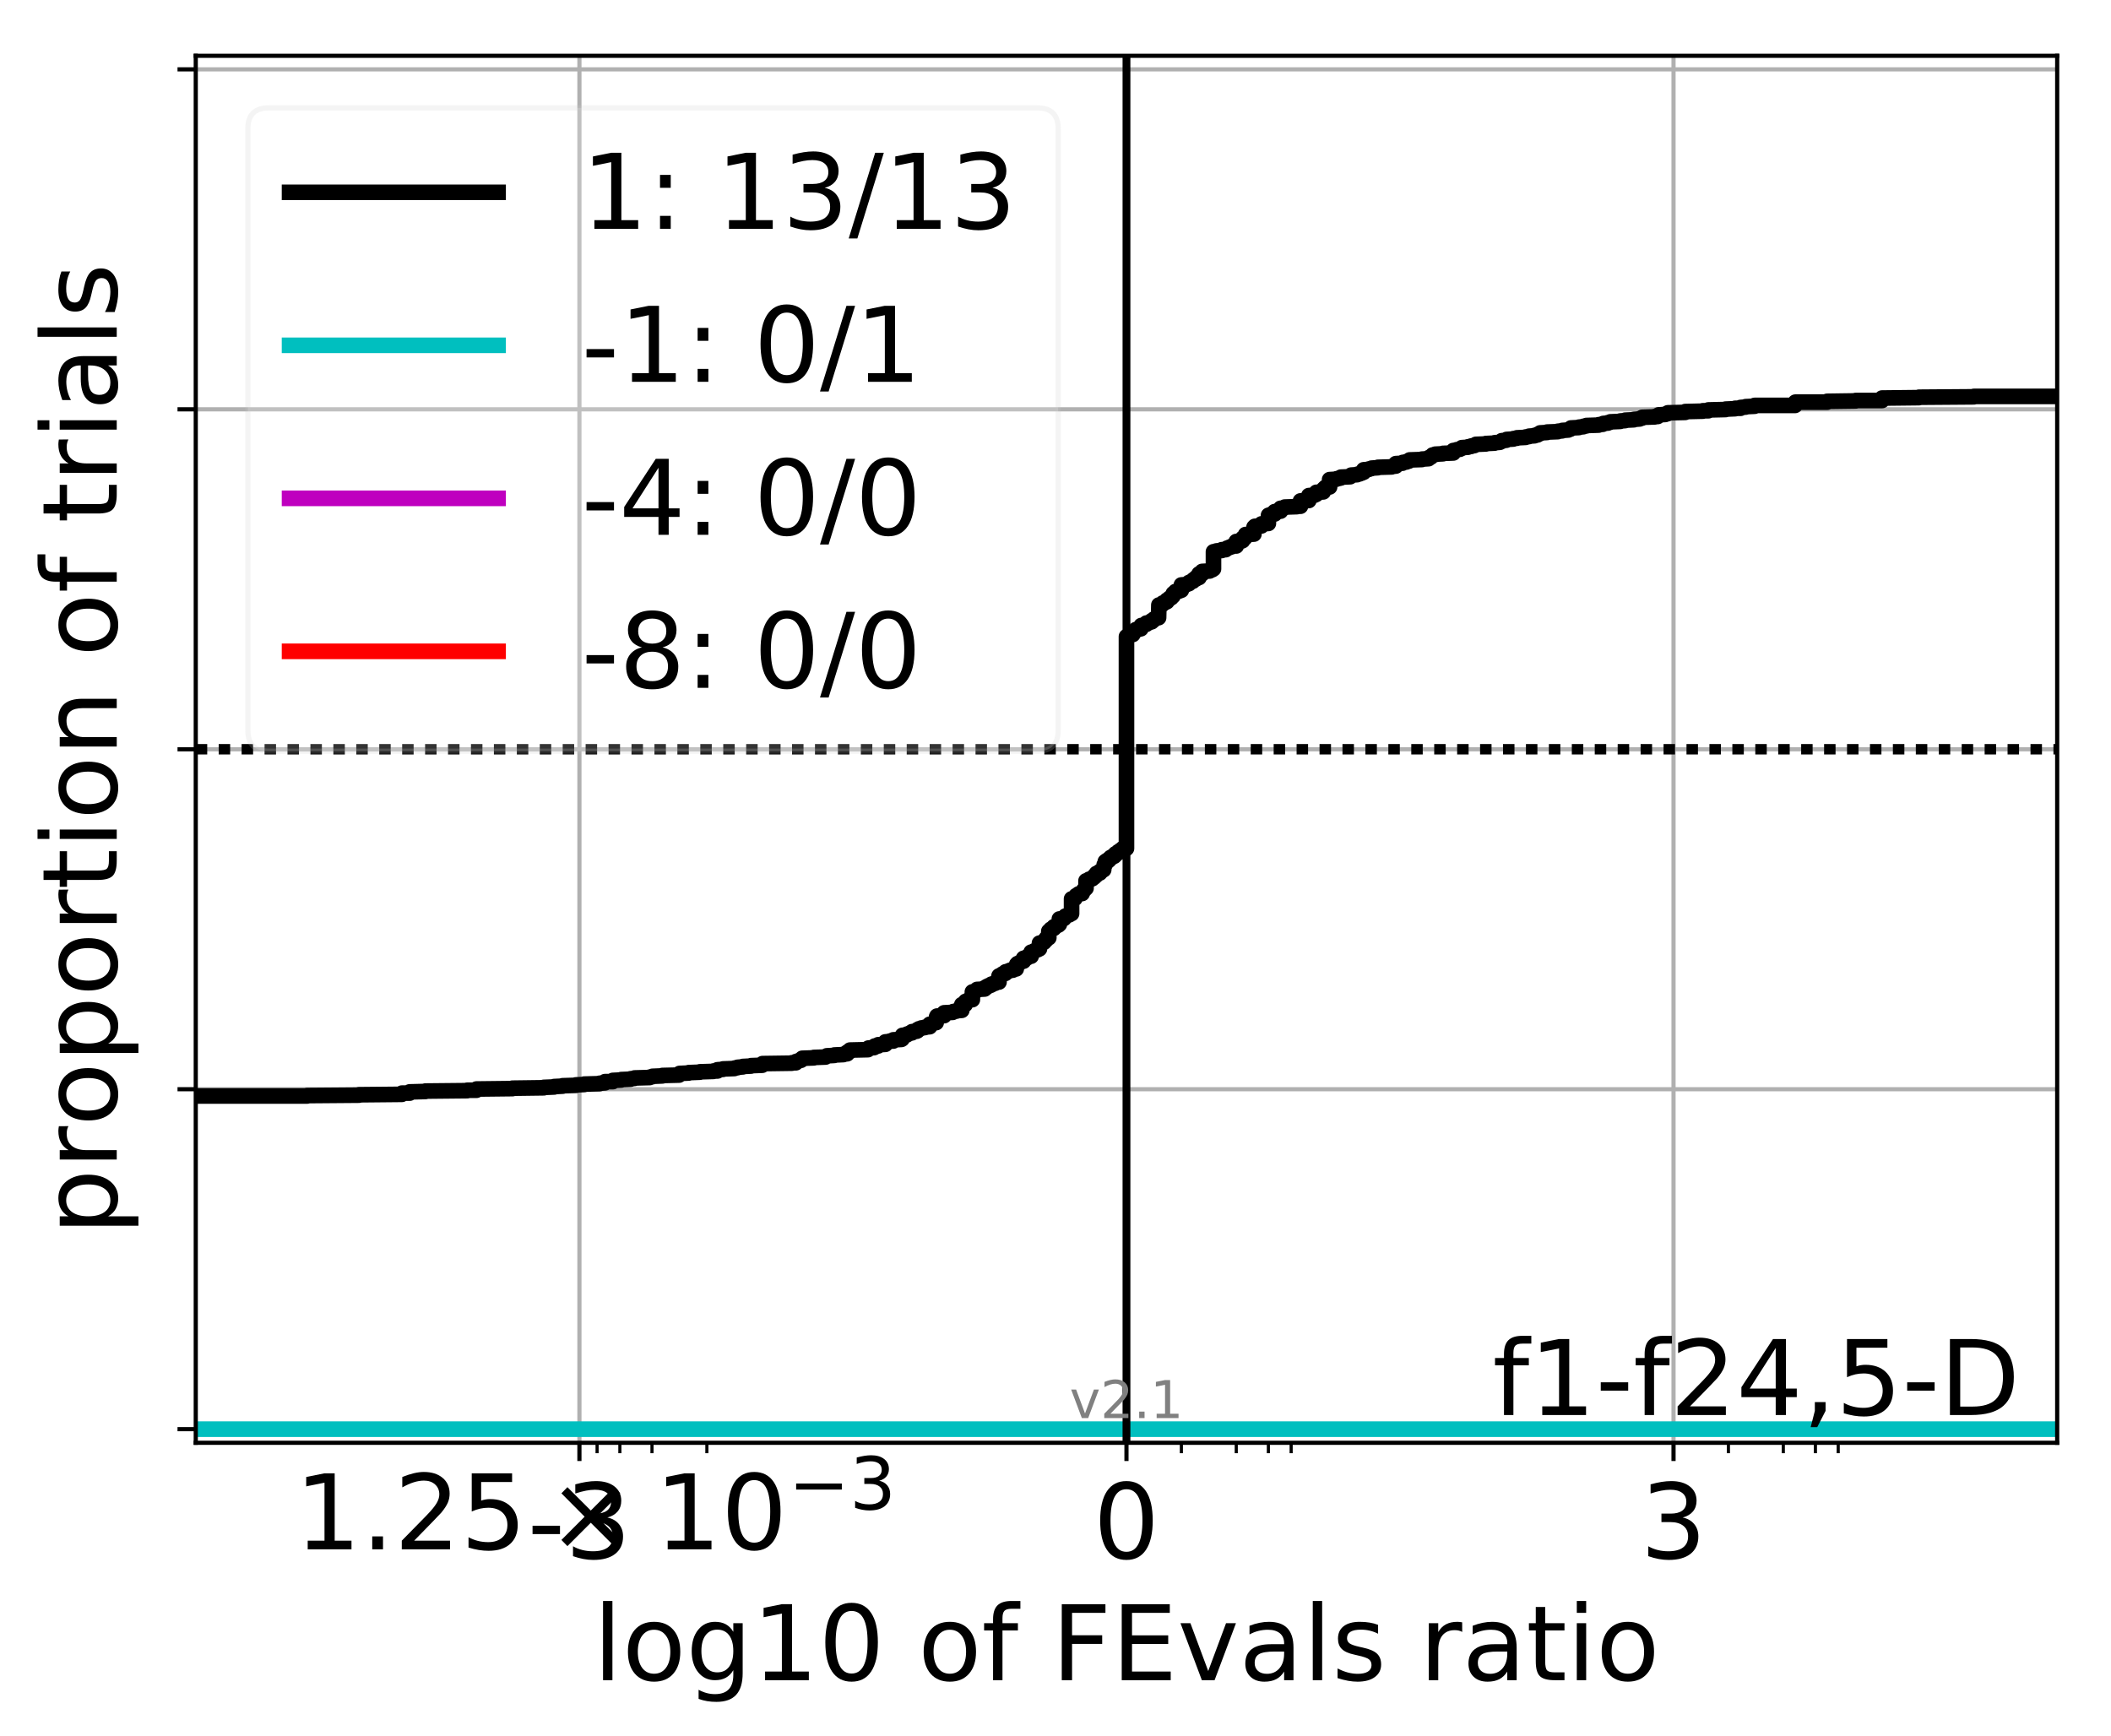 <?xml version="1.0" encoding="utf-8" standalone="no"?>
<!DOCTYPE svg PUBLIC "-//W3C//DTD SVG 1.1//EN"
  "http://www.w3.org/Graphics/SVG/1.1/DTD/svg11.dtd">
<!-- Created with matplotlib (http://matplotlib.org/) -->
<svg height="333pt" version="1.1" viewBox="0 0 405 333" width="405pt" xmlns="http://www.w3.org/2000/svg" xmlns:xlink="http://www.w3.org/1999/xlink">
 <defs>
  <style type="text/css">
*{stroke-linecap:butt;stroke-linejoin:round;}
  </style>
 </defs>
 <g id="figure_1">
  <g id="patch_1">
   <path d="M 0 333.724 
L 405.376 333.724 
L 405.376 0 
L 0 0 
z
" style="fill:#ffffff;"/>
  </g>
  <g id="axes_1">
   <g id="patch_2">
    <path d="M 37.556 276.812 
L 394.676 276.812 
L 394.676 10.7 
L 37.556 10.7 
z
" style="fill:#ffffff;"/>
   </g>
   <g id="matplotlib.axis_1">
    <g id="xtick_1">
     <g id="line2d_1">
      <path clip-path="url(#p4471054c11)" d="M 111.163 276.812 
L 111.163 10.7 
" style="fill:none;stroke:#b0b0b0;stroke-linecap:square;stroke-width:0.8;"/>
     </g>
     <g id="line2d_2">
      <defs>
       <path d="M 0 0 
L 0 3.5 
" id="mde356286a1" style="stroke:#000000;stroke-width:0.8;"/>
      </defs>
      <g>
       <use style="stroke:#000000;stroke-width:0.8;" x="111.163" xlink:href="#mde356286a1" y="276.812"/>
      </g>
     </g>
     <g id="text_1">
      <!-- -3 -->
      <defs>
       <path d="M 4.891 31.391 
L 31.203 31.391 
L 31.203 23.391 
L 4.891 23.391 
z
" id="DejaVuSans-2d"/>
       <path d="M 40.578 39.312 
Q 47.656 37.797 51.625 33 
Q 55.609 28.219 55.609 21.188 
Q 55.609 10.406 48.188 4.484 
Q 40.766 -1.422 27.094 -1.422 
Q 22.516 -1.422 17.656 -0.516 
Q 12.797 0.391 7.625 2.203 
L 7.625 11.719 
Q 11.719 9.328 16.594 8.109 
Q 21.484 6.891 26.812 6.891 
Q 36.078 6.891 40.938 10.547 
Q 45.797 14.203 45.797 21.188 
Q 45.797 27.641 41.281 31.266 
Q 36.766 34.906 28.719 34.906 
L 20.219 34.906 
L 20.219 43.016 
L 29.109 43.016 
Q 36.375 43.016 40.234 45.922 
Q 44.094 48.828 44.094 54.297 
Q 44.094 59.906 40.109 62.906 
Q 36.141 65.922 28.719 65.922 
Q 24.656 65.922 20.016 65.031 
Q 15.375 64.156 9.812 62.312 
L 9.812 71.094 
Q 15.438 72.656 20.344 73.438 
Q 25.25 74.219 29.594 74.219 
Q 40.828 74.219 47.359 69.109 
Q 53.906 64.016 53.906 55.328 
Q 53.906 49.266 50.438 45.094 
Q 46.969 40.922 40.578 39.312 
" id="DejaVuSans-33"/>
      </defs>
      <g transform="translate(101.193 299.009)scale(0.2 -0.2)">
       <use xlink:href="#DejaVuSans-2d"/>
       <use x="36.084" xlink:href="#DejaVuSans-33"/>
      </g>
     </g>
    </g>
    <g id="xtick_2">
     <g id="line2d_3">
      <path clip-path="url(#p4471054c11)" d="M 216.116 276.812 
L 216.116 10.7 
" style="fill:none;stroke:#b0b0b0;stroke-linecap:square;stroke-width:0.8;"/>
     </g>
     <g id="line2d_4">
      <g>
       <use style="stroke:#000000;stroke-width:0.8;" x="216.116" xlink:href="#mde356286a1" y="276.812"/>
      </g>
     </g>
     <g id="text_2">
      <!-- 0 -->
      <defs>
       <path d="M 31.781 66.406 
Q 24.172 66.406 20.328 58.906 
Q 16.5 51.422 16.5 36.375 
Q 16.5 21.391 20.328 13.891 
Q 24.172 6.391 31.781 6.391 
Q 39.453 6.391 43.281 13.891 
Q 47.125 21.391 47.125 36.375 
Q 47.125 51.422 43.281 58.906 
Q 39.453 66.406 31.781 66.406 
M 31.781 74.219 
Q 44.047 74.219 50.516 64.516 
Q 56.984 54.828 56.984 36.375 
Q 56.984 17.969 50.516 8.266 
Q 44.047 -1.422 31.781 -1.422 
Q 19.531 -1.422 13.062 8.266 
Q 6.594 17.969 6.594 36.375 
Q 6.594 54.828 13.062 64.516 
Q 19.531 74.219 31.781 74.219 
" id="DejaVuSans-30"/>
      </defs>
      <g transform="translate(209.754 299.009)scale(0.2 -0.2)">
       <use xlink:href="#DejaVuSans-30"/>
      </g>
     </g>
    </g>
    <g id="xtick_3">
     <g id="line2d_5">
      <path clip-path="url(#p4471054c11)" d="M 321.07 276.812 
L 321.07 10.7 
" style="fill:none;stroke:#b0b0b0;stroke-linecap:square;stroke-width:0.8;"/>
     </g>
     <g id="line2d_6">
      <g>
       <use style="stroke:#000000;stroke-width:0.8;" x="321.07" xlink:href="#mde356286a1" y="276.812"/>
      </g>
     </g>
     <g id="text_3">
      <!-- 3 -->
      <g transform="translate(314.707 299.009)scale(0.2 -0.2)">
       <use xlink:href="#DejaVuSans-33"/>
      </g>
     </g>
    </g>
    <g id="xtick_4">
     <g id="line2d_7">
      <defs>
       <path d="M 0 0 
L 0 2 
" id="m1445e7854e" style="stroke:#000000;stroke-width:0.6;"/>
      </defs>
      <g>
       <use style="stroke:#000000;stroke-width:0.6;" x="114.553" xlink:href="#m1445e7854e" y="276.812"/>
      </g>
     </g>
     <g id="text_4">
      <!-- ${1.25\times10^{-3}}$ -->
      <defs>
       <path d="M 12.406 8.297 
L 28.516 8.297 
L 28.516 63.922 
L 10.984 60.406 
L 10.984 69.391 
L 28.422 72.906 
L 38.281 72.906 
L 38.281 8.297 
L 54.391 8.297 
L 54.391 0 
L 12.406 0 
z
" id="DejaVuSans-31"/>
       <path d="M 10.688 12.406 
L 21 12.406 
L 21 0 
L 10.688 0 
z
" id="DejaVuSans-2e"/>
       <path d="M 19.188 8.297 
L 53.609 8.297 
L 53.609 0 
L 7.328 0 
L 7.328 8.297 
Q 12.938 14.109 22.625 23.891 
Q 32.328 33.688 34.812 36.531 
Q 39.547 41.844 41.422 45.531 
Q 43.312 49.219 43.312 52.781 
Q 43.312 58.594 39.234 62.25 
Q 35.156 65.922 28.609 65.922 
Q 23.969 65.922 18.812 64.312 
Q 13.672 62.703 7.812 59.422 
L 7.812 69.391 
Q 13.766 71.781 18.938 73 
Q 24.125 74.219 28.422 74.219 
Q 39.75 74.219 46.484 68.547 
Q 53.219 62.891 53.219 53.422 
Q 53.219 48.922 51.531 44.891 
Q 49.859 40.875 45.406 35.406 
Q 44.188 33.984 37.641 27.219 
Q 31.109 20.453 19.188 8.297 
" id="DejaVuSans-32"/>
       <path d="M 10.797 72.906 
L 49.516 72.906 
L 49.516 64.594 
L 19.828 64.594 
L 19.828 46.734 
Q 21.969 47.469 24.109 47.828 
Q 26.266 48.188 28.422 48.188 
Q 40.625 48.188 47.75 41.5 
Q 54.891 34.812 54.891 23.391 
Q 54.891 11.625 47.562 5.094 
Q 40.234 -1.422 26.906 -1.422 
Q 22.312 -1.422 17.547 -0.641 
Q 12.797 0.141 7.719 1.703 
L 7.719 11.625 
Q 12.109 9.234 16.797 8.062 
Q 21.484 6.891 26.703 6.891 
Q 35.156 6.891 40.078 11.328 
Q 45.016 15.766 45.016 23.391 
Q 45.016 31 40.078 35.438 
Q 35.156 39.891 26.703 39.891 
Q 22.75 39.891 18.812 39.016 
Q 14.891 38.141 10.797 36.281 
z
" id="DejaVuSans-35"/>
       <path d="M 70.125 53.719 
L 47.797 31.297 
L 70.125 8.984 
L 64.312 3.078 
L 41.891 25.484 
L 19.484 3.078 
L 13.719 8.984 
L 35.984 31.297 
L 13.719 53.719 
L 19.484 59.625 
L 41.891 37.203 
L 64.312 59.625 
z
" id="DejaVuSans-d7"/>
       <path d="M 10.594 35.5 
L 73.188 35.5 
L 73.188 27.203 
L 10.594 27.203 
z
" id="DejaVuSans-2212"/>
      </defs>
      <g transform="translate(56.553 297.409)scale(0.2 -0.2)">
       <use transform="translate(0 0.766)" xlink:href="#DejaVuSans-31"/>
       <use transform="translate(63.623 0.766)" xlink:href="#DejaVuSans-2e"/>
       <use transform="translate(95.332 0.766)" xlink:href="#DejaVuSans-32"/>
       <use transform="translate(158.955 0.766)" xlink:href="#DejaVuSans-35"/>
       <use transform="translate(242.061 0.766)" xlink:href="#DejaVuSans-d7"/>
       <use transform="translate(345.332 0.766)" xlink:href="#DejaVuSans-31"/>
       <use transform="translate(408.955 0.766)" xlink:href="#DejaVuSans-30"/>
       <use transform="translate(473.535 39.047)scale(0.7)" xlink:href="#DejaVuSans-2212"/>
       <use transform="translate(532.188 39.047)scale(0.7)" xlink:href="#DejaVuSans-33"/>
      </g>
     </g>
    </g>
    <g id="xtick_5">
     <g id="line2d_8">
      <g>
       <use style="stroke:#000000;stroke-width:0.6;" x="118.924" xlink:href="#m1445e7854e" y="276.812"/>
      </g>
     </g>
    </g>
    <g id="xtick_6">
     <g id="line2d_9">
      <g>
       <use style="stroke:#000000;stroke-width:0.6;" x="125.085" xlink:href="#m1445e7854e" y="276.812"/>
      </g>
     </g>
    </g>
    <g id="xtick_7">
     <g id="line2d_10">
      <g>
       <use style="stroke:#000000;stroke-width:0.6;" x="135.616" xlink:href="#m1445e7854e" y="276.812"/>
      </g>
     </g>
    </g>
    <g id="xtick_8">
     <g id="line2d_11">
      <g>
       <use style="stroke:#000000;stroke-width:0.6;" x="226.648" xlink:href="#m1445e7854e" y="276.812"/>
      </g>
     </g>
    </g>
    <g id="xtick_9">
     <g id="line2d_12">
      <g>
       <use style="stroke:#000000;stroke-width:0.6;" x="237.179" xlink:href="#m1445e7854e" y="276.812"/>
      </g>
     </g>
    </g>
    <g id="xtick_10">
     <g id="line2d_13">
      <g>
       <use style="stroke:#000000;stroke-width:0.6;" x="243.339" xlink:href="#m1445e7854e" y="276.812"/>
      </g>
     </g>
    </g>
    <g id="xtick_11">
     <g id="line2d_14">
      <g>
       <use style="stroke:#000000;stroke-width:0.6;" x="247.71" xlink:href="#m1445e7854e" y="276.812"/>
      </g>
     </g>
    </g>
    <g id="xtick_12">
     <g id="line2d_15">
      <g>
       <use style="stroke:#000000;stroke-width:0.6;" x="331.601" xlink:href="#m1445e7854e" y="276.812"/>
      </g>
     </g>
    </g>
    <g id="xtick_13">
     <g id="line2d_16">
      <g>
       <use style="stroke:#000000;stroke-width:0.6;" x="342.132" xlink:href="#m1445e7854e" y="276.812"/>
      </g>
     </g>
    </g>
    <g id="xtick_14">
     <g id="line2d_17">
      <g>
       <use style="stroke:#000000;stroke-width:0.6;" x="348.293" xlink:href="#m1445e7854e" y="276.812"/>
      </g>
     </g>
    </g>
    <g id="xtick_15">
     <g id="line2d_18">
      <g>
       <use style="stroke:#000000;stroke-width:0.6;" x="352.664" xlink:href="#m1445e7854e" y="276.812"/>
      </g>
     </g>
    </g>
    <g id="text_5">
     <!-- log10 of FEvals ratio -->
     <defs>
      <path d="M 9.422 75.984 
L 18.406 75.984 
L 18.406 0 
L 9.422 0 
z
" id="DejaVuSans-6c"/>
      <path d="M 30.609 48.391 
Q 23.391 48.391 19.188 42.75 
Q 14.984 37.109 14.984 27.297 
Q 14.984 17.484 19.156 11.844 
Q 23.344 6.203 30.609 6.203 
Q 37.797 6.203 41.984 11.859 
Q 46.188 17.531 46.188 27.297 
Q 46.188 37.016 41.984 42.703 
Q 37.797 48.391 30.609 48.391 
M 30.609 56 
Q 42.328 56 49.016 48.375 
Q 55.719 40.766 55.719 27.297 
Q 55.719 13.875 49.016 6.219 
Q 42.328 -1.422 30.609 -1.422 
Q 18.844 -1.422 12.172 6.219 
Q 5.516 13.875 5.516 27.297 
Q 5.516 40.766 12.172 48.375 
Q 18.844 56 30.609 56 
" id="DejaVuSans-6f"/>
      <path d="M 45.406 27.984 
Q 45.406 37.75 41.375 43.109 
Q 37.359 48.484 30.078 48.484 
Q 22.859 48.484 18.828 43.109 
Q 14.797 37.75 14.797 27.984 
Q 14.797 18.266 18.828 12.891 
Q 22.859 7.516 30.078 7.516 
Q 37.359 7.516 41.375 12.891 
Q 45.406 18.266 45.406 27.984 
M 54.391 6.781 
Q 54.391 -7.172 48.188 -13.984 
Q 42 -20.797 29.203 -20.797 
Q 24.469 -20.797 20.266 -20.094 
Q 16.062 -19.391 12.109 -17.922 
L 12.109 -9.188 
Q 16.062 -11.328 19.922 -12.344 
Q 23.781 -13.375 27.781 -13.375 
Q 36.625 -13.375 41.016 -8.766 
Q 45.406 -4.156 45.406 5.172 
L 45.406 9.625 
Q 42.625 4.781 38.281 2.391 
Q 33.938 0 27.875 0 
Q 17.828 0 11.672 7.656 
Q 5.516 15.328 5.516 27.984 
Q 5.516 40.672 11.672 48.328 
Q 17.828 56 27.875 56 
Q 33.938 56 38.281 53.609 
Q 42.625 51.219 45.406 46.391 
L 45.406 54.688 
L 54.391 54.688 
z
" id="DejaVuSans-67"/>
      <path id="DejaVuSans-20"/>
      <path d="M 37.109 75.984 
L 37.109 68.5 
L 28.516 68.5 
Q 23.688 68.5 21.797 66.547 
Q 19.922 64.594 19.922 59.516 
L 19.922 54.688 
L 34.719 54.688 
L 34.719 47.703 
L 19.922 47.703 
L 19.922 0 
L 10.891 0 
L 10.891 47.703 
L 2.297 47.703 
L 2.297 54.688 
L 10.891 54.688 
L 10.891 58.5 
Q 10.891 67.625 15.141 71.797 
Q 19.391 75.984 28.609 75.984 
z
" id="DejaVuSans-66"/>
      <path d="M 9.812 72.906 
L 51.703 72.906 
L 51.703 64.594 
L 19.672 64.594 
L 19.672 43.109 
L 48.578 43.109 
L 48.578 34.812 
L 19.672 34.812 
L 19.672 0 
L 9.812 0 
z
" id="DejaVuSans-46"/>
      <path d="M 9.812 72.906 
L 55.906 72.906 
L 55.906 64.594 
L 19.672 64.594 
L 19.672 43.016 
L 54.391 43.016 
L 54.391 34.719 
L 19.672 34.719 
L 19.672 8.297 
L 56.781 8.297 
L 56.781 0 
L 9.812 0 
z
" id="DejaVuSans-45"/>
      <path d="M 2.984 54.688 
L 12.5 54.688 
L 29.594 8.797 
L 46.688 54.688 
L 56.203 54.688 
L 35.688 0 
L 23.484 0 
z
" id="DejaVuSans-76"/>
      <path d="M 34.281 27.484 
Q 23.391 27.484 19.188 25 
Q 14.984 22.516 14.984 16.5 
Q 14.984 11.719 18.141 8.906 
Q 21.297 6.109 26.703 6.109 
Q 34.188 6.109 38.703 11.406 
Q 43.219 16.703 43.219 25.484 
L 43.219 27.484 
z
M 52.203 31.203 
L 52.203 0 
L 43.219 0 
L 43.219 8.297 
Q 40.141 3.328 35.547 0.953 
Q 30.953 -1.422 24.312 -1.422 
Q 15.922 -1.422 10.953 3.297 
Q 6 8.016 6 15.922 
Q 6 25.141 12.172 29.828 
Q 18.359 34.516 30.609 34.516 
L 43.219 34.516 
L 43.219 35.406 
Q 43.219 41.609 39.141 45 
Q 35.062 48.391 27.688 48.391 
Q 23 48.391 18.547 47.266 
Q 14.109 46.141 10.016 43.891 
L 10.016 52.203 
Q 14.938 54.109 19.578 55.047 
Q 24.219 56 28.609 56 
Q 40.484 56 46.344 49.844 
Q 52.203 43.703 52.203 31.203 
" id="DejaVuSans-61"/>
      <path d="M 44.281 53.078 
L 44.281 44.578 
Q 40.484 46.531 36.375 47.5 
Q 32.281 48.484 27.875 48.484 
Q 21.188 48.484 17.844 46.438 
Q 14.5 44.391 14.5 40.281 
Q 14.5 37.156 16.891 35.375 
Q 19.281 33.594 26.516 31.984 
L 29.594 31.297 
Q 39.156 29.25 43.188 25.516 
Q 47.219 21.781 47.219 15.094 
Q 47.219 7.469 41.188 3.016 
Q 35.156 -1.422 24.609 -1.422 
Q 20.219 -1.422 15.453 -0.562 
Q 10.688 0.297 5.422 2 
L 5.422 11.281 
Q 10.406 8.688 15.234 7.391 
Q 20.062 6.109 24.812 6.109 
Q 31.156 6.109 34.562 8.281 
Q 37.984 10.453 37.984 14.406 
Q 37.984 18.062 35.516 20.016 
Q 33.062 21.969 24.703 23.781 
L 21.578 24.516 
Q 13.234 26.266 9.516 29.906 
Q 5.812 33.547 5.812 39.891 
Q 5.812 47.609 11.281 51.797 
Q 16.75 56 26.812 56 
Q 31.781 56 36.172 55.266 
Q 40.578 54.547 44.281 53.078 
" id="DejaVuSans-73"/>
      <path d="M 41.109 46.297 
Q 39.594 47.172 37.812 47.578 
Q 36.031 48 33.891 48 
Q 26.266 48 22.188 43.047 
Q 18.109 38.094 18.109 28.812 
L 18.109 0 
L 9.078 0 
L 9.078 54.688 
L 18.109 54.688 
L 18.109 46.188 
Q 20.953 51.172 25.484 53.578 
Q 30.031 56 36.531 56 
Q 37.453 56 38.578 55.875 
Q 39.703 55.766 41.062 55.516 
z
" id="DejaVuSans-72"/>
      <path d="M 18.312 70.219 
L 18.312 54.688 
L 36.812 54.688 
L 36.812 47.703 
L 18.312 47.703 
L 18.312 18.016 
Q 18.312 11.328 20.141 9.422 
Q 21.969 7.516 27.594 7.516 
L 36.812 7.516 
L 36.812 0 
L 27.594 0 
Q 17.188 0 13.234 3.875 
Q 9.281 7.766 9.281 18.016 
L 9.281 47.703 
L 2.688 47.703 
L 2.688 54.688 
L 9.281 54.688 
L 9.281 70.219 
z
" id="DejaVuSans-74"/>
      <path d="M 9.422 54.688 
L 18.406 54.688 
L 18.406 0 
L 9.422 0 
z
M 9.422 75.984 
L 18.406 75.984 
L 18.406 64.594 
L 9.422 64.594 
z
" id="DejaVuSans-69"/>
     </defs>
     <g transform="translate(113.812 322.365)scale(0.2 -0.2)">
      <use xlink:href="#DejaVuSans-6c"/>
      <use x="27.783" xlink:href="#DejaVuSans-6f"/>
      <use x="88.965" xlink:href="#DejaVuSans-67"/>
      <use x="152.441" xlink:href="#DejaVuSans-31"/>
      <use x="216.064" xlink:href="#DejaVuSans-30"/>
      <use x="279.688" xlink:href="#DejaVuSans-20"/>
      <use x="311.475" xlink:href="#DejaVuSans-6f"/>
      <use x="372.656" xlink:href="#DejaVuSans-66"/>
      <use x="407.861" xlink:href="#DejaVuSans-20"/>
      <use x="439.648" xlink:href="#DejaVuSans-46"/>
      <use x="497.168" xlink:href="#DejaVuSans-45"/>
      <use x="560.352" xlink:href="#DejaVuSans-76"/>
      <use x="619.531" xlink:href="#DejaVuSans-61"/>
      <use x="680.811" xlink:href="#DejaVuSans-6c"/>
      <use x="708.594" xlink:href="#DejaVuSans-73"/>
      <use x="760.693" xlink:href="#DejaVuSans-20"/>
      <use x="792.48" xlink:href="#DejaVuSans-72"/>
      <use x="833.594" xlink:href="#DejaVuSans-61"/>
      <use x="894.873" xlink:href="#DejaVuSans-74"/>
      <use x="934.082" xlink:href="#DejaVuSans-69"/>
      <use x="961.865" xlink:href="#DejaVuSans-6f"/>
     </g>
    </g>
   </g>
   <g id="matplotlib.axis_2">
    <g id="ytick_1">
     <g id="line2d_19">
      <path clip-path="url(#p4471054c11)" d="M 37.556 274.203 
L 394.676 274.203 
" style="fill:none;stroke:#b0b0b0;stroke-linecap:square;stroke-width:0.8;"/>
     </g>
     <g id="line2d_20">
      <defs>
       <path d="M 0 0 
L -3.5 0 
" id="mb50d6a15d3" style="stroke:#000000;stroke-width:0.8;"/>
      </defs>
      <g>
       <use style="stroke:#000000;stroke-width:0.8;" x="37.556" xlink:href="#mb50d6a15d3" y="274.203"/>
      </g>
     </g>
    </g>
    <g id="ytick_2">
     <g id="line2d_21">
      <path clip-path="url(#p4471054c11)" d="M 37.556 208.98 
L 394.676 208.98 
" style="fill:none;stroke:#b0b0b0;stroke-linecap:square;stroke-width:0.8;"/>
     </g>
     <g id="line2d_22">
      <g>
       <use style="stroke:#000000;stroke-width:0.8;" x="37.556" xlink:href="#mb50d6a15d3" y="208.98"/>
      </g>
     </g>
    </g>
    <g id="ytick_3">
     <g id="line2d_23">
      <path clip-path="url(#p4471054c11)" d="M 37.556 143.756 
L 394.676 143.756 
" style="fill:none;stroke:#b0b0b0;stroke-linecap:square;stroke-width:0.8;"/>
     </g>
     <g id="line2d_24">
      <g>
       <use style="stroke:#000000;stroke-width:0.8;" x="37.556" xlink:href="#mb50d6a15d3" y="143.756"/>
      </g>
     </g>
    </g>
    <g id="ytick_4">
     <g id="line2d_25">
      <path clip-path="url(#p4471054c11)" d="M 37.556 78.532 
L 394.676 78.532 
" style="fill:none;stroke:#b0b0b0;stroke-linecap:square;stroke-width:0.8;"/>
     </g>
     <g id="line2d_26">
      <g>
       <use style="stroke:#000000;stroke-width:0.8;" x="37.556" xlink:href="#mb50d6a15d3" y="78.532"/>
      </g>
     </g>
    </g>
    <g id="ytick_5">
     <g id="line2d_27">
      <path clip-path="url(#p4471054c11)" d="M 37.556 13.309 
L 394.676 13.309 
" style="fill:none;stroke:#b0b0b0;stroke-linecap:square;stroke-width:0.8;"/>
     </g>
     <g id="line2d_28">
      <g>
       <use style="stroke:#000000;stroke-width:0.8;" x="37.556" xlink:href="#mb50d6a15d3" y="13.309"/>
      </g>
     </g>
    </g>
    <g id="text_6">
     <!-- proportion of trials -->
     <defs>
      <path d="M 18.109 8.203 
L 18.109 -20.797 
L 9.078 -20.797 
L 9.078 54.688 
L 18.109 54.688 
L 18.109 46.391 
Q 20.953 51.266 25.266 53.625 
Q 29.594 56 35.594 56 
Q 45.562 56 51.781 48.094 
Q 58.016 40.188 58.016 27.297 
Q 58.016 14.406 51.781 6.484 
Q 45.562 -1.422 35.594 -1.422 
Q 29.594 -1.422 25.266 0.953 
Q 20.953 3.328 18.109 8.203 
M 48.688 27.297 
Q 48.688 37.203 44.609 42.844 
Q 40.531 48.484 33.406 48.484 
Q 26.266 48.484 22.188 42.844 
Q 18.109 37.203 18.109 27.297 
Q 18.109 17.391 22.188 11.75 
Q 26.266 6.109 33.406 6.109 
Q 40.531 6.109 44.609 11.75 
Q 48.688 17.391 48.688 27.297 
" id="DejaVuSans-70"/>
      <path d="M 54.891 33.016 
L 54.891 0 
L 45.906 0 
L 45.906 32.719 
Q 45.906 40.484 42.875 44.328 
Q 39.844 48.188 33.797 48.188 
Q 26.516 48.188 22.312 43.547 
Q 18.109 38.922 18.109 30.906 
L 18.109 0 
L 9.078 0 
L 9.078 54.688 
L 18.109 54.688 
L 18.109 46.188 
Q 21.344 51.125 25.703 53.562 
Q 30.078 56 35.797 56 
Q 45.219 56 50.047 50.172 
Q 54.891 44.344 54.891 33.016 
" id="DejaVuSans-6e"/>
     </defs>
     <g transform="translate(22.397 236.984)rotate(-90)scale(0.2 -0.2)">
      <use xlink:href="#DejaVuSans-70"/>
      <use x="63.477" xlink:href="#DejaVuSans-72"/>
      <use x="104.559" xlink:href="#DejaVuSans-6f"/>
      <use x="165.74" xlink:href="#DejaVuSans-70"/>
      <use x="229.217" xlink:href="#DejaVuSans-6f"/>
      <use x="290.398" xlink:href="#DejaVuSans-72"/>
      <use x="331.512" xlink:href="#DejaVuSans-74"/>
      <use x="370.721" xlink:href="#DejaVuSans-69"/>
      <use x="398.504" xlink:href="#DejaVuSans-6f"/>
      <use x="459.686" xlink:href="#DejaVuSans-6e"/>
      <use x="523.064" xlink:href="#DejaVuSans-20"/>
      <use x="554.852" xlink:href="#DejaVuSans-6f"/>
      <use x="616.033" xlink:href="#DejaVuSans-66"/>
      <use x="651.238" xlink:href="#DejaVuSans-20"/>
      <use x="683.025" xlink:href="#DejaVuSans-74"/>
      <use x="722.234" xlink:href="#DejaVuSans-72"/>
      <use x="763.348" xlink:href="#DejaVuSans-69"/>
      <use x="791.131" xlink:href="#DejaVuSans-61"/>
      <use x="852.41" xlink:href="#DejaVuSans-6c"/>
      <use x="880.193" xlink:href="#DejaVuSans-73"/>
     </g>
    </g>
   </g>
   <g id="line2d_29">
    <path clip-path="url(#p4471054c11)" d="M 37.556 210.277 
L 58.915 210.277 
L 58.915 210.277 
L 58.915 210.277 
L 58.915 210.198 
L 68.854 210.12 
L 68.854 210.041 
L 77.104 209.962 
L 77.104 209.727 
L 78.598 209.727 
L 78.598 209.648 
L 78.598 209.491 
L 81.624 209.412 
L 81.624 209.333 
L 89.635 209.255 
L 89.635 209.176 
L 91.413 209.176 
L 91.413 209.097 
L 91.413 208.94 
L 98.316 208.862 
L 98.316 208.783 
L 104.327 208.704 
L 104.327 208.626 
L 106.326 208.547 
L 106.326 208.468 
L 107.944 208.39 
L 107.944 208.311 
L 110.488 208.233 
L 110.488 208.154 
L 112.089 208.075 
L 112.089 207.997 
L 115.007 207.918 
L 115.007 207.839 
L 116.075 207.761 
L 116.075 207.525 
L 117.568 207.525 
L 117.568 207.446 
L 117.568 207.289 
L 119.179 207.21 
L 119.179 207.132 
L 120.978 207.053 
L 120.978 206.974 
L 121.746 206.896 
L 121.746 206.817 
L 124.64 206.739 
L 124.64 206.66 
L 125.18 206.581 
L 125.18 206.503 
L 127.078 206.424 
L 127.078 206.345 
L 130.274 206.267 
L 130.383 205.952 
L 132.13 205.874 
L 132.13 205.795 
L 134.272 205.716 
L 134.272 205.638 
L 136.889 205.559 
L 136.889 205.48 
L 137.645 205.48 
L 137.645 205.402 
L 137.645 205.245 
L 138.715 205.166 
L 138.715 205.087 
L 140.887 205.009 
L 140.887 204.93 
L 141.489 204.851 
L 141.489 204.773 
L 142.527 204.694 
L 142.527 204.616 
L 144.09 204.537 
L 144.09 204.458 
L 146.224 204.38 
L 146.3 204.065 
L 151.902 203.987 
L 151.902 203.908 
L 152.692 203.908 
L 152.692 203.829 
L 152.692 203.672 
L 153.163 203.593 
L 153.163 203.515 
L 153.657 203.436 
L 153.744 203.279 
L 153.909 203.279 
L 153.909 203.2 
L 153.909 203.043 
L 156.132 202.964 
L 156.132 202.886 
L 158.379 202.807 
L 158.379 202.728 
L 158.621 202.65 
L 158.621 202.571 
L 160.069 202.493 
L 160.069 202.414 
L 161.811 202.335 
L 161.811 202.257 
L 162.538 202.178 
L 162.538 201.864 
L 162.992 201.785 
L 163.069 201.47 
L 166.515 201.392 
L 166.614 201.077 
L 167.683 200.999 
L 167.683 200.92 
L 167.83 200.92 
L 167.83 200.841 
L 167.83 200.684 
L 168.477 200.684 
L 168.477 200.605 
L 168.477 200.448 
L 169.859 200.37 
L 169.859 199.898 
L 170.731 199.819 
L 170.731 199.741 
L 171.38 199.741 
L 171.38 199.662 
L 171.38 199.505 
L 172.939 199.426 
L 172.939 199.347 
L 173.07 199.347 
L 173.07 199.269 
L 173.145 198.64 
L 173.991 198.561 
L 174.006 198.404 
L 174.436 198.325 
L 174.436 198.247 
L 174.971 198.168 
L 174.971 197.932 
L 175.865 197.853 
L 175.865 197.775 
L 176.02 197.775 
L 176.02 197.696 
L 176.02 197.539 
L 176.307 197.46 
L 176.307 197.382 
L 176.761 197.303 
L 176.761 197.224 
L 177.474 197.146 
L 177.474 197.067 
L 178.362 196.988 
L 178.362 196.517 
L 178.924 196.438 
L 179.022 196.281 
L 179.607 196.202 
L 179.684 195.101 
L 179.761 195.023 
L 179.761 194.944 
L 181.132 194.865 
L 181.132 194.315 
L 182.763 194.236 
L 182.872 194.079 
L 183.474 194.001 
L 183.474 193.922 
L 184.522 193.843 
L 184.522 192.742 
L 185.169 192.742 
L 185.169 192.664 
L 185.271 192.113 
L 185.624 192.035 
L 185.624 191.956 
L 185.874 191.878 
L 185.874 191.799 
L 186.551 191.799 
L 186.551 191.72 
L 186.551 190.305 
L 187.041 190.226 
L 187.041 190.148 
L 187.349 190.069 
L 187.445 189.833 
L 188.893 189.755 
L 188.893 189.519 
L 189.289 189.44 
L 189.295 189.283 
L 189.61 189.204 
L 189.61 189.125 
L 190.051 189.047 
L 190.051 188.968 
L 190.215 188.968 
L 190.215 188.89 
L 190.215 188.811 
L 190.683 188.732 
L 190.683 188.654 
L 190.922 188.654 
L 190.922 188.575 
L 190.922 188.496 
L 191.663 188.418 
L 191.663 187.238 
L 192.104 187.16 
L 192.123 187.002 
L 192.354 186.924 
L 192.354 186.845 
L 192.879 186.767 
L 192.93 186.452 
L 193.453 186.373 
L 193.453 186.295 
L 193.837 186.216 
L 193.837 186.138 
L 194.312 186.138 
L 194.312 186.059 
L 194.312 185.98 
L 194.963 185.902 
L 195.054 185.037 
L 195.198 184.958 
L 195.198 184.879 
L 195.586 184.801 
L 195.659 184.644 
L 195.922 184.565 
L 195.922 184.486 
L 196.376 184.408 
L 196.376 183.857 
L 197.082 183.779 
L 197.082 183.543 
L 197.824 183.464 
L 197.824 182.678 
L 198.361 182.599 
L 198.393 182.442 
L 198.711 182.363 
L 198.711 182.285 
L 199.119 182.206 
L 199.119 182.127 
L 199.424 182.049 
L 199.424 180.948 
L 199.998 180.869 
L 199.998 180.791 
L 200.293 180.791 
L 200.293 180.712 
L 200.351 180.476 
L 200.659 180.398 
L 200.746 180.004 
L 201.214 179.926 
L 201.214 178.668 
L 201.509 178.589 
L 201.599 178.275 
L 202.01 178.196 
L 202.01 178.117 
L 202.195 178.117 
L 202.195 178.039 
L 202.195 177.803 
L 202.635 177.724 
L 202.635 177.567 
L 203.077 177.488 
L 203.077 177.41 
L 203.243 177.331 
L 203.243 176.309 
L 204.137 176.23 
L 204.247 175.916 
L 204.4 175.837 
L 204.4 175.758 
L 204.763 175.68 
L 204.763 175.601 
L 205.161 175.522 
L 205.218 175.365 
L 205.585 175.287 
L 205.585 172.456 
L 206.232 172.377 
L 206.292 172.141 
L 206.404 172.063 
L 206.453 171.827 
L 206.75 171.748 
L 206.75 171.67 
L 206.931 171.591 
L 206.931 171.512 
L 207.614 171.434 
L 207.7 171.041 
L 207.835 170.962 
L 207.935 170.726 
L 208.054 170.726 
L 208.054 170.647 
L 208.155 170.49 
L 208.355 170.412 
L 208.355 168.996 
L 208.975 168.918 
L 208.975 168.682 
L 209.558 168.603 
L 209.558 168.524 
L 209.757 168.446 
L 209.757 168.367 
L 209.956 168.289 
L 209.959 168.053 
L 210.296 167.974 
L 210.35 167.581 
L 211.004 167.502 
L 211.004 167.188 
L 211.395 167.109 
L 211.4 166.952 
L 211.745 166.873 
L 211.834 165.93 
L 212.04 165.851 
L 212.056 165.301 
L 212.269 165.222 
L 212.269 165.143 
L 212.726 165.065 
L 212.726 164.829 
L 212.961 164.75 
L 213.067 164.514 
L 213.346 164.514 
L 213.346 164.436 
L 213.346 164.357 
L 213.774 164.278 
L 213.774 164.278 
L 213.774 164.121 
L 213.942 164.121 
L 213.942 164.043 
L 213.993 163.807 
L 214.327 163.728 
L 214.327 163.649 
L 214.515 163.649 
L 214.515 163.571 
L 214.532 163.413 
L 214.99 163.335 
L 214.99 163.099 
L 215.375 163.02 
L 215.398 162.784 
L 216.116 162.784 
L 216.116 162.706 
L 216.116 122.133 
L 216.574 122.054 
L 216.591 121.897 
L 217.016 121.818 
L 217.016 121.74 
L 217.332 121.74 
L 217.332 121.661 
L 217.438 121.425 
L 217.564 121.346 
L 217.564 121.189 
L 217.767 121.111 
L 217.767 121.032 
L 217.906 121.032 
L 217.906 120.953 
L 217.906 120.796 
L 218.597 120.717 
L 218.597 120.639 
L 218.886 120.639 
L 218.886 120.56 
L 218.951 120.01 
L 219.507 119.931 
L 219.507 119.853 
L 219.935 119.774 
L 219.935 119.538 
L 220.487 119.459 
L 220.487 119.381 
L 220.955 119.302 
L 220.955 119.066 
L 221.228 119.066 
L 221.228 118.988 
L 221.228 118.909 
L 221.408 118.909 
L 221.408 118.83 
L 221.408 118.752 
L 221.703 118.673 
L 221.703 118.594 
L 222.277 118.516 
L 222.333 116.078 
L 222.984 116 
L 223.08 115.685 
L 223.558 115.606 
L 223.558 115.528 
L 223.874 115.449 
L 223.878 115.135 
L 224.178 115.056 
L 224.178 114.977 
L 224.306 114.977 
L 224.306 114.899 
L 224.394 114.742 
L 224.746 114.663 
L 224.846 114.427 
L 225.047 114.348 
L 225.094 113.877 
L 225.326 113.798 
L 225.326 113.719 
L 225.522 113.719 
L 225.522 113.641 
L 225.522 113.483 
L 226.237 113.405 
L 226.328 113.248 
L 226.648 113.248 
L 226.648 113.169 
L 226.648 112.225 
L 227.696 112.147 
L 227.696 112.068 
L 228.096 111.99 
L 228.096 111.754 
L 228.437 111.675 
L 228.437 111.596 
L 228.85 111.518 
L 228.953 111.36 
L 228.99 111.36 
L 228.99 111.282 
L 228.99 111.203 
L 229.418 111.125 
L 229.465 110.81 
L 230.038 110.81 
L 230.038 110.731 
L 230.038 110.102 
L 230.634 110.102 
L 230.634 110.024 
L 230.634 109.631 
L 232.067 109.552 
L 232.067 109.395 
L 232.576 109.316 
L 232.576 109.237 
L 232.808 109.159 
L 232.808 109.159 
L 232.808 105.856 
L 233.381 105.778 
L 233.381 105.699 
L 234.409 105.62 
L 234.409 105.463 
L 235.15 105.463 
L 235.15 105.385 
L 235.15 105.306 
L 235.445 105.227 
L 235.445 105.149 
L 235.857 105.07 
L 235.857 104.991 
L 236.311 104.913 
L 236.373 104.756 
L 237.179 104.756 
L 237.179 104.677 
L 237.179 103.891 
L 238.227 103.812 
L 238.227 103.733 
L 238.395 103.733 
L 238.395 103.655 
L 238.395 103.262 
L 238.859 103.183 
L 238.969 102.554 
L 240.569 102.475 
L 240.587 101.139 
L 240.747 101.06 
L 240.747 100.981 
L 242.017 100.903 
L 242.017 100.51 
L 243.339 100.431 
L 243.37 98.858 
L 243.793 98.78 
L 243.793 98.701 
L 244.556 98.622 
L 244.556 98.151 
L 245.682 98.072 
L 245.682 97.522 
L 246.436 97.443 
L 246.474 97.286 
L 248.8 97.207 
L 248.8 97.128 
L 249.5 97.128 
L 249.5 97.05 
L 249.5 96.106 
L 251.101 96.028 
L 251.101 96.028 
L 251.101 95.084 
L 252.228 95.005 
L 252.228 94.927 
L 252.549 94.848 
L 252.549 94.848 
L 252.549 94.455 
L 253.871 94.376 
L 253.932 93.826 
L 254.092 93.747 
L 254.092 93.669 
L 254.258 93.59 
L 254.258 93.511 
L 255.087 93.433 
L 255.087 92.018 
L 256.392 91.939 
L 256.392 91.86 
L 256.943 91.782 
L 256.943 91.703 
L 257.261 91.703 
L 257.261 91.624 
L 257.261 91.546 
L 259.029 91.467 
L 259.051 91.31 
L 259.231 91.231 
L 259.231 91.153 
L 260.373 91.074 
L 260.373 90.995 
L 260.86 90.917 
L 260.86 90.838 
L 261.288 90.759 
L 261.288 90.681 
L 261.632 90.602 
L 261.632 90.13 
L 262.632 90.052 
L 262.632 89.973 
L 263.147 89.894 
L 263.147 89.816 
L 264.355 89.737 
L 264.355 89.659 
L 266.986 89.58 
L 266.986 89.501 
L 267.793 89.423 
L 267.793 88.951 
L 269.063 88.872 
L 269.139 88.715 
L 269.824 88.636 
L 269.824 88.558 
L 270.288 88.479 
L 270.288 88.401 
L 270.446 88.322 
L 270.446 88.243 
L 272.799 88.165 
L 272.799 88.086 
L 274.069 88.007 
L 274.159 87.771 
L 274.533 87.693 
L 274.633 87.536 
L 274.736 87.457 
L 274.843 87.3 
L 275.347 87.221 
L 275.347 87.142 
L 276.839 87.064 
L 276.839 86.985 
L 278.822 86.907 
L 278.822 86.435 
L 279.483 86.356 
L 279.483 86.278 
L 280.087 86.199 
L 280.087 86.12 
L 280.425 86.042 
L 280.468 85.884 
L 281.616 85.806 
L 281.616 85.727 
L 282.242 85.648 
L 282.242 85.57 
L 282.854 85.491 
L 282.854 85.413 
L 283.161 85.334 
L 283.161 85.255 
L 285.064 85.177 
L 285.064 85.098 
L 286.74 85.019 
L 286.74 84.941 
L 287.743 84.862 
L 287.743 84.784 
L 288.081 84.705 
L 288.117 84.548 
L 288.971 84.469 
L 289.05 84.312 
L 290.334 84.233 
L 290.334 84.155 
L 291.04 84.076 
L 291.04 83.997 
L 292.692 83.919 
L 292.692 83.84 
L 293.342 83.761 
L 293.342 83.683 
L 294.418 83.604 
L 294.418 83.525 
L 294.98 83.447 
L 295.074 83.29 
L 295.462 83.211 
L 295.493 83.054 
L 296.815 82.975 
L 296.815 82.896 
L 298.869 82.818 
L 298.869 82.739 
L 299.713 82.661 
L 299.713 82.582 
L 300.874 82.503 
L 300.874 82.425 
L 301.267 82.346 
L 301.267 82.267 
L 301.403 82.267 
L 301.403 82.189 
L 301.403 82.11 
L 302.905 82.032 
L 302.905 81.953 
L 303.754 81.874 
L 303.754 81.796 
L 304.353 81.717 
L 304.353 81.638 
L 306.695 81.56 
L 306.695 81.481 
L 307.499 81.402 
L 307.594 81.245 
L 308.495 81.167 
L 308.495 81.088 
L 308.963 81.009 
L 308.963 80.931 
L 310.839 80.852 
L 310.839 80.773 
L 311.795 80.695 
L 311.795 80.616 
L 313.467 80.538 
L 313.467 80.459 
L 314.566 80.38 
L 314.566 80.302 
L 315.032 80.223 
L 315.076 80.066 
L 317.463 79.987 
L 317.463 79.908 
L 318.03 79.908 
L 318.03 79.83 
L 318.03 79.751 
L 318.222 79.673 
L 318.222 79.594 
L 319.494 79.515 
L 319.494 79.437 
L 319.996 79.358 
L 319.996 79.201 
L 323.307 79.122 
L 323.322 78.965 
L 326.698 78.886 
L 326.698 78.808 
L 327.758 78.808 
L 327.758 78.729 
L 327.758 78.65 
L 331.069 78.572 
L 331.069 78.493 
L 332.886 78.415 
L 332.886 78.336 
L 333.918 78.336 
L 333.918 78.257 
L 333.918 78.179 
L 334.918 78.1 
L 334.918 78.021 
L 336.624 77.943 
L 336.624 77.785 
L 344.385 77.785 
L 344.385 77.707 
L 344.449 77.156 
L 350.546 77.156 
L 350.546 77.078 
L 350.546 76.999 
L 356.03 76.921 
L 356.03 76.842 
L 361.077 76.842 
L 361.077 76.763 
L 361.077 76.37 
L 368.156 76.292 
L 368.156 76.213 
L 378.688 76.134 
L 378.688 76.056 
L 394.676 76.056 
L 394.676 76.056 
" style="fill:none;stroke:#000000;stroke-linecap:square;stroke-width:3;"/>
   </g>
   <g id="line2d_30"/>
   <g id="line2d_31">
    <path clip-path="url(#p4471054c11)" d="M 37.559 274.203 
L 37.556 274.203 
L 394.676 274.203 
L 406.376 274.203 
" style="fill:none;stroke:#00bfbf;stroke-linecap:square;stroke-width:3;"/>
   </g>
   <g id="line2d_32"/>
   <g id="line2d_33"/>
   <g id="line2d_34">
    <path clip-path="url(#p4471054c11)" d="M 216.116 276.812 
L 216.116 10.7 
" style="fill:none;stroke:#000000;stroke-linecap:square;stroke-width:1.5;"/>
   </g>
   <g id="line2d_35">
    <path clip-path="url(#p4471054c11)" d="M 37.556 143.756 
L 394.676 143.756 
" style="fill:none;stroke:#000000;stroke-dasharray:2.2,2.2;stroke-dashoffset:0;stroke-width:2;"/>
   </g>
   <g id="patch_3">
    <path d="M 37.556 276.812 
L 37.556 10.7 
" style="fill:none;stroke:#000000;stroke-linecap:square;stroke-linejoin:miter;stroke-width:0.8;"/>
   </g>
   <g id="patch_4">
    <path d="M 394.676 276.812 
L 394.676 10.7 
" style="fill:none;stroke:#000000;stroke-linecap:square;stroke-linejoin:miter;stroke-width:0.8;"/>
   </g>
   <g id="patch_5">
    <path d="M 37.556 276.812 
L 394.676 276.812 
" style="fill:none;stroke:#000000;stroke-linecap:square;stroke-linejoin:miter;stroke-width:0.8;"/>
   </g>
   <g id="patch_6">
    <path d="M 37.556 10.7 
L 394.676 10.7 
" style="fill:none;stroke:#000000;stroke-linecap:square;stroke-linejoin:miter;stroke-width:0.8;"/>
   </g>
   <g id="text_7">
    <!-- f1-f24,5-D -->
    <defs>
     <path d="M 37.797 64.312 
L 12.891 25.391 
L 37.797 25.391 
z
M 35.203 72.906 
L 47.609 72.906 
L 47.609 25.391 
L 58.016 25.391 
L 58.016 17.188 
L 47.609 17.188 
L 47.609 0 
L 37.797 0 
L 37.797 17.188 
L 4.891 17.188 
L 4.891 26.703 
z
" id="DejaVuSans-34"/>
     <path d="M 11.719 12.406 
L 22.016 12.406 
L 22.016 4 
L 14.016 -11.625 
L 7.719 -11.625 
L 11.719 4 
z
" id="DejaVuSans-2c"/>
     <path d="M 19.672 64.797 
L 19.672 8.109 
L 31.594 8.109 
Q 46.688 8.109 53.688 14.938 
Q 60.688 21.781 60.688 36.531 
Q 60.688 51.172 53.688 57.984 
Q 46.688 64.797 31.594 64.797 
z
M 9.812 72.906 
L 30.078 72.906 
Q 51.266 72.906 61.172 64.094 
Q 71.094 55.281 71.094 36.531 
Q 71.094 17.672 61.125 8.828 
Q 51.172 0 30.078 0 
L 9.812 0 
z
" id="DejaVuSans-44"/>
    </defs>
    <g transform="translate(286.365 271.49)scale(0.2 -0.2)">
     <use xlink:href="#DejaVuSans-66"/>
     <use x="35.205" xlink:href="#DejaVuSans-31"/>
     <use x="98.828" xlink:href="#DejaVuSans-2d"/>
     <use x="134.912" xlink:href="#DejaVuSans-66"/>
     <use x="170.117" xlink:href="#DejaVuSans-32"/>
     <use x="233.74" xlink:href="#DejaVuSans-34"/>
     <use x="297.363" xlink:href="#DejaVuSans-2c"/>
     <use x="329.15" xlink:href="#DejaVuSans-35"/>
     <use x="392.773" xlink:href="#DejaVuSans-2d"/>
     <use x="428.857" xlink:href="#DejaVuSans-44"/>
    </g>
   </g>
   <g id="text_8">
    <!-- v2.1 -->
    <g style="fill:#808080;" transform="translate(205.205 272.071)scale(0.1 -0.1)">
     <use xlink:href="#DejaVuSans-76"/>
     <use x="59.18" xlink:href="#DejaVuSans-32"/>
     <use x="122.803" xlink:href="#DejaVuSans-2e"/>
     <use x="154.59" xlink:href="#DejaVuSans-31"/>
    </g>
   </g>
   <g id="legend_1">
    <g id="patch_7">
     <path d="M 51.556 144.125 
L 199.012 144.125 
Q 203.012 144.125 203.012 140.125 
L 203.012 24.7 
Q 203.012 20.7 199.012 20.7 
L 51.556 20.7 
Q 47.556 20.7 47.556 24.7 
L 47.556 140.125 
Q 47.556 144.125 51.556 144.125 
z
" style="fill:#ffffff;opacity:0.2;stroke:#cccccc;stroke-linejoin:miter;"/>
    </g>
    <g id="line2d_36">
     <path d="M 55.556 36.897 
L 95.556 36.897 
" style="fill:none;stroke:#000000;stroke-linecap:square;stroke-width:3;"/>
    </g>
    <g id="line2d_37"/>
    <g id="text_9">
     <!-- 1: 13/13 -->
     <defs>
      <path d="M 11.719 12.406 
L 22.016 12.406 
L 22.016 0 
L 11.719 0 
z
M 11.719 51.703 
L 22.016 51.703 
L 22.016 39.312 
L 11.719 39.312 
z
" id="DejaVuSans-3a"/>
      <path d="M 25.391 72.906 
L 33.688 72.906 
L 8.297 -9.281 
L 0 -9.281 
z
" id="DejaVuSans-2f"/>
     </defs>
     <g transform="translate(111.556 43.897)scale(0.2 -0.2)">
      <use xlink:href="#DejaVuSans-31"/>
      <use x="63.623" xlink:href="#DejaVuSans-3a"/>
      <use x="97.314" xlink:href="#DejaVuSans-20"/>
      <use x="129.102" xlink:href="#DejaVuSans-31"/>
      <use x="192.725" xlink:href="#DejaVuSans-33"/>
      <use x="256.348" xlink:href="#DejaVuSans-2f"/>
      <use x="290.039" xlink:href="#DejaVuSans-31"/>
      <use x="353.662" xlink:href="#DejaVuSans-33"/>
     </g>
    </g>
    <g id="line2d_38">
     <path d="M 55.556 66.253 
L 95.556 66.253 
" style="fill:none;stroke:#00bfbf;stroke-linecap:square;stroke-width:3;"/>
    </g>
    <g id="line2d_39"/>
    <g id="text_10">
     <!-- -1: 0/1 -->
     <g transform="translate(111.556 73.253)scale(0.2 -0.2)">
      <use xlink:href="#DejaVuSans-2d"/>
      <use x="36.084" xlink:href="#DejaVuSans-31"/>
      <use x="99.707" xlink:href="#DejaVuSans-3a"/>
      <use x="133.398" xlink:href="#DejaVuSans-20"/>
      <use x="165.186" xlink:href="#DejaVuSans-30"/>
      <use x="228.809" xlink:href="#DejaVuSans-2f"/>
      <use x="262.5" xlink:href="#DejaVuSans-31"/>
     </g>
    </g>
    <g id="line2d_40">
     <path d="M 55.556 95.609 
L 95.556 95.609 
" style="fill:none;stroke:#bf00bf;stroke-linecap:square;stroke-width:3;"/>
    </g>
    <g id="line2d_41"/>
    <g id="text_11">
     <!-- -4: 0/0 -->
     <g transform="translate(111.556 102.609)scale(0.2 -0.2)">
      <use xlink:href="#DejaVuSans-2d"/>
      <use x="36.084" xlink:href="#DejaVuSans-34"/>
      <use x="99.707" xlink:href="#DejaVuSans-3a"/>
      <use x="133.398" xlink:href="#DejaVuSans-20"/>
      <use x="165.186" xlink:href="#DejaVuSans-30"/>
      <use x="228.809" xlink:href="#DejaVuSans-2f"/>
      <use x="262.5" xlink:href="#DejaVuSans-30"/>
     </g>
    </g>
    <g id="line2d_42">
     <path d="M 55.556 124.966 
L 95.556 124.966 
" style="fill:none;stroke:#ff0000;stroke-linecap:square;stroke-width:3;"/>
    </g>
    <g id="line2d_43"/>
    <g id="text_12">
     <!-- -8: 0/0 -->
     <defs>
      <path d="M 31.781 34.625 
Q 24.75 34.625 20.719 30.859 
Q 16.703 27.094 16.703 20.516 
Q 16.703 13.922 20.719 10.156 
Q 24.75 6.391 31.781 6.391 
Q 38.812 6.391 42.859 10.172 
Q 46.922 13.969 46.922 20.516 
Q 46.922 27.094 42.891 30.859 
Q 38.875 34.625 31.781 34.625 
M 21.922 38.812 
Q 15.578 40.375 12.031 44.719 
Q 8.5 49.078 8.5 55.328 
Q 8.5 64.062 14.719 69.141 
Q 20.953 74.219 31.781 74.219 
Q 42.672 74.219 48.875 69.141 
Q 55.078 64.062 55.078 55.328 
Q 55.078 49.078 51.531 44.719 
Q 48 40.375 41.703 38.812 
Q 48.828 37.156 52.797 32.312 
Q 56.781 27.484 56.781 20.516 
Q 56.781 9.906 50.312 4.234 
Q 43.844 -1.422 31.781 -1.422 
Q 19.734 -1.422 13.25 4.234 
Q 6.781 9.906 6.781 20.516 
Q 6.781 27.484 10.781 32.312 
Q 14.797 37.156 21.922 38.812 
M 18.312 54.391 
Q 18.312 48.734 21.844 45.562 
Q 25.391 42.391 31.781 42.391 
Q 38.141 42.391 41.719 45.562 
Q 45.312 48.734 45.312 54.391 
Q 45.312 60.062 41.719 63.234 
Q 38.141 66.406 31.781 66.406 
Q 25.391 66.406 21.844 63.234 
Q 18.312 60.062 18.312 54.391 
" id="DejaVuSans-38"/>
     </defs>
     <g transform="translate(111.556 131.966)scale(0.2 -0.2)">
      <use xlink:href="#DejaVuSans-2d"/>
      <use x="36.084" xlink:href="#DejaVuSans-38"/>
      <use x="99.707" xlink:href="#DejaVuSans-3a"/>
      <use x="133.398" xlink:href="#DejaVuSans-20"/>
      <use x="165.186" xlink:href="#DejaVuSans-30"/>
      <use x="228.809" xlink:href="#DejaVuSans-2f"/>
      <use x="262.5" xlink:href="#DejaVuSans-30"/>
     </g>
    </g>
   </g>
  </g>
 </g>
 <defs>
  <clipPath id="p4471054c11">
   <rect height="266.112" width="357.12" x="37.556" y="10.7"/>
  </clipPath>
 </defs>
</svg>
